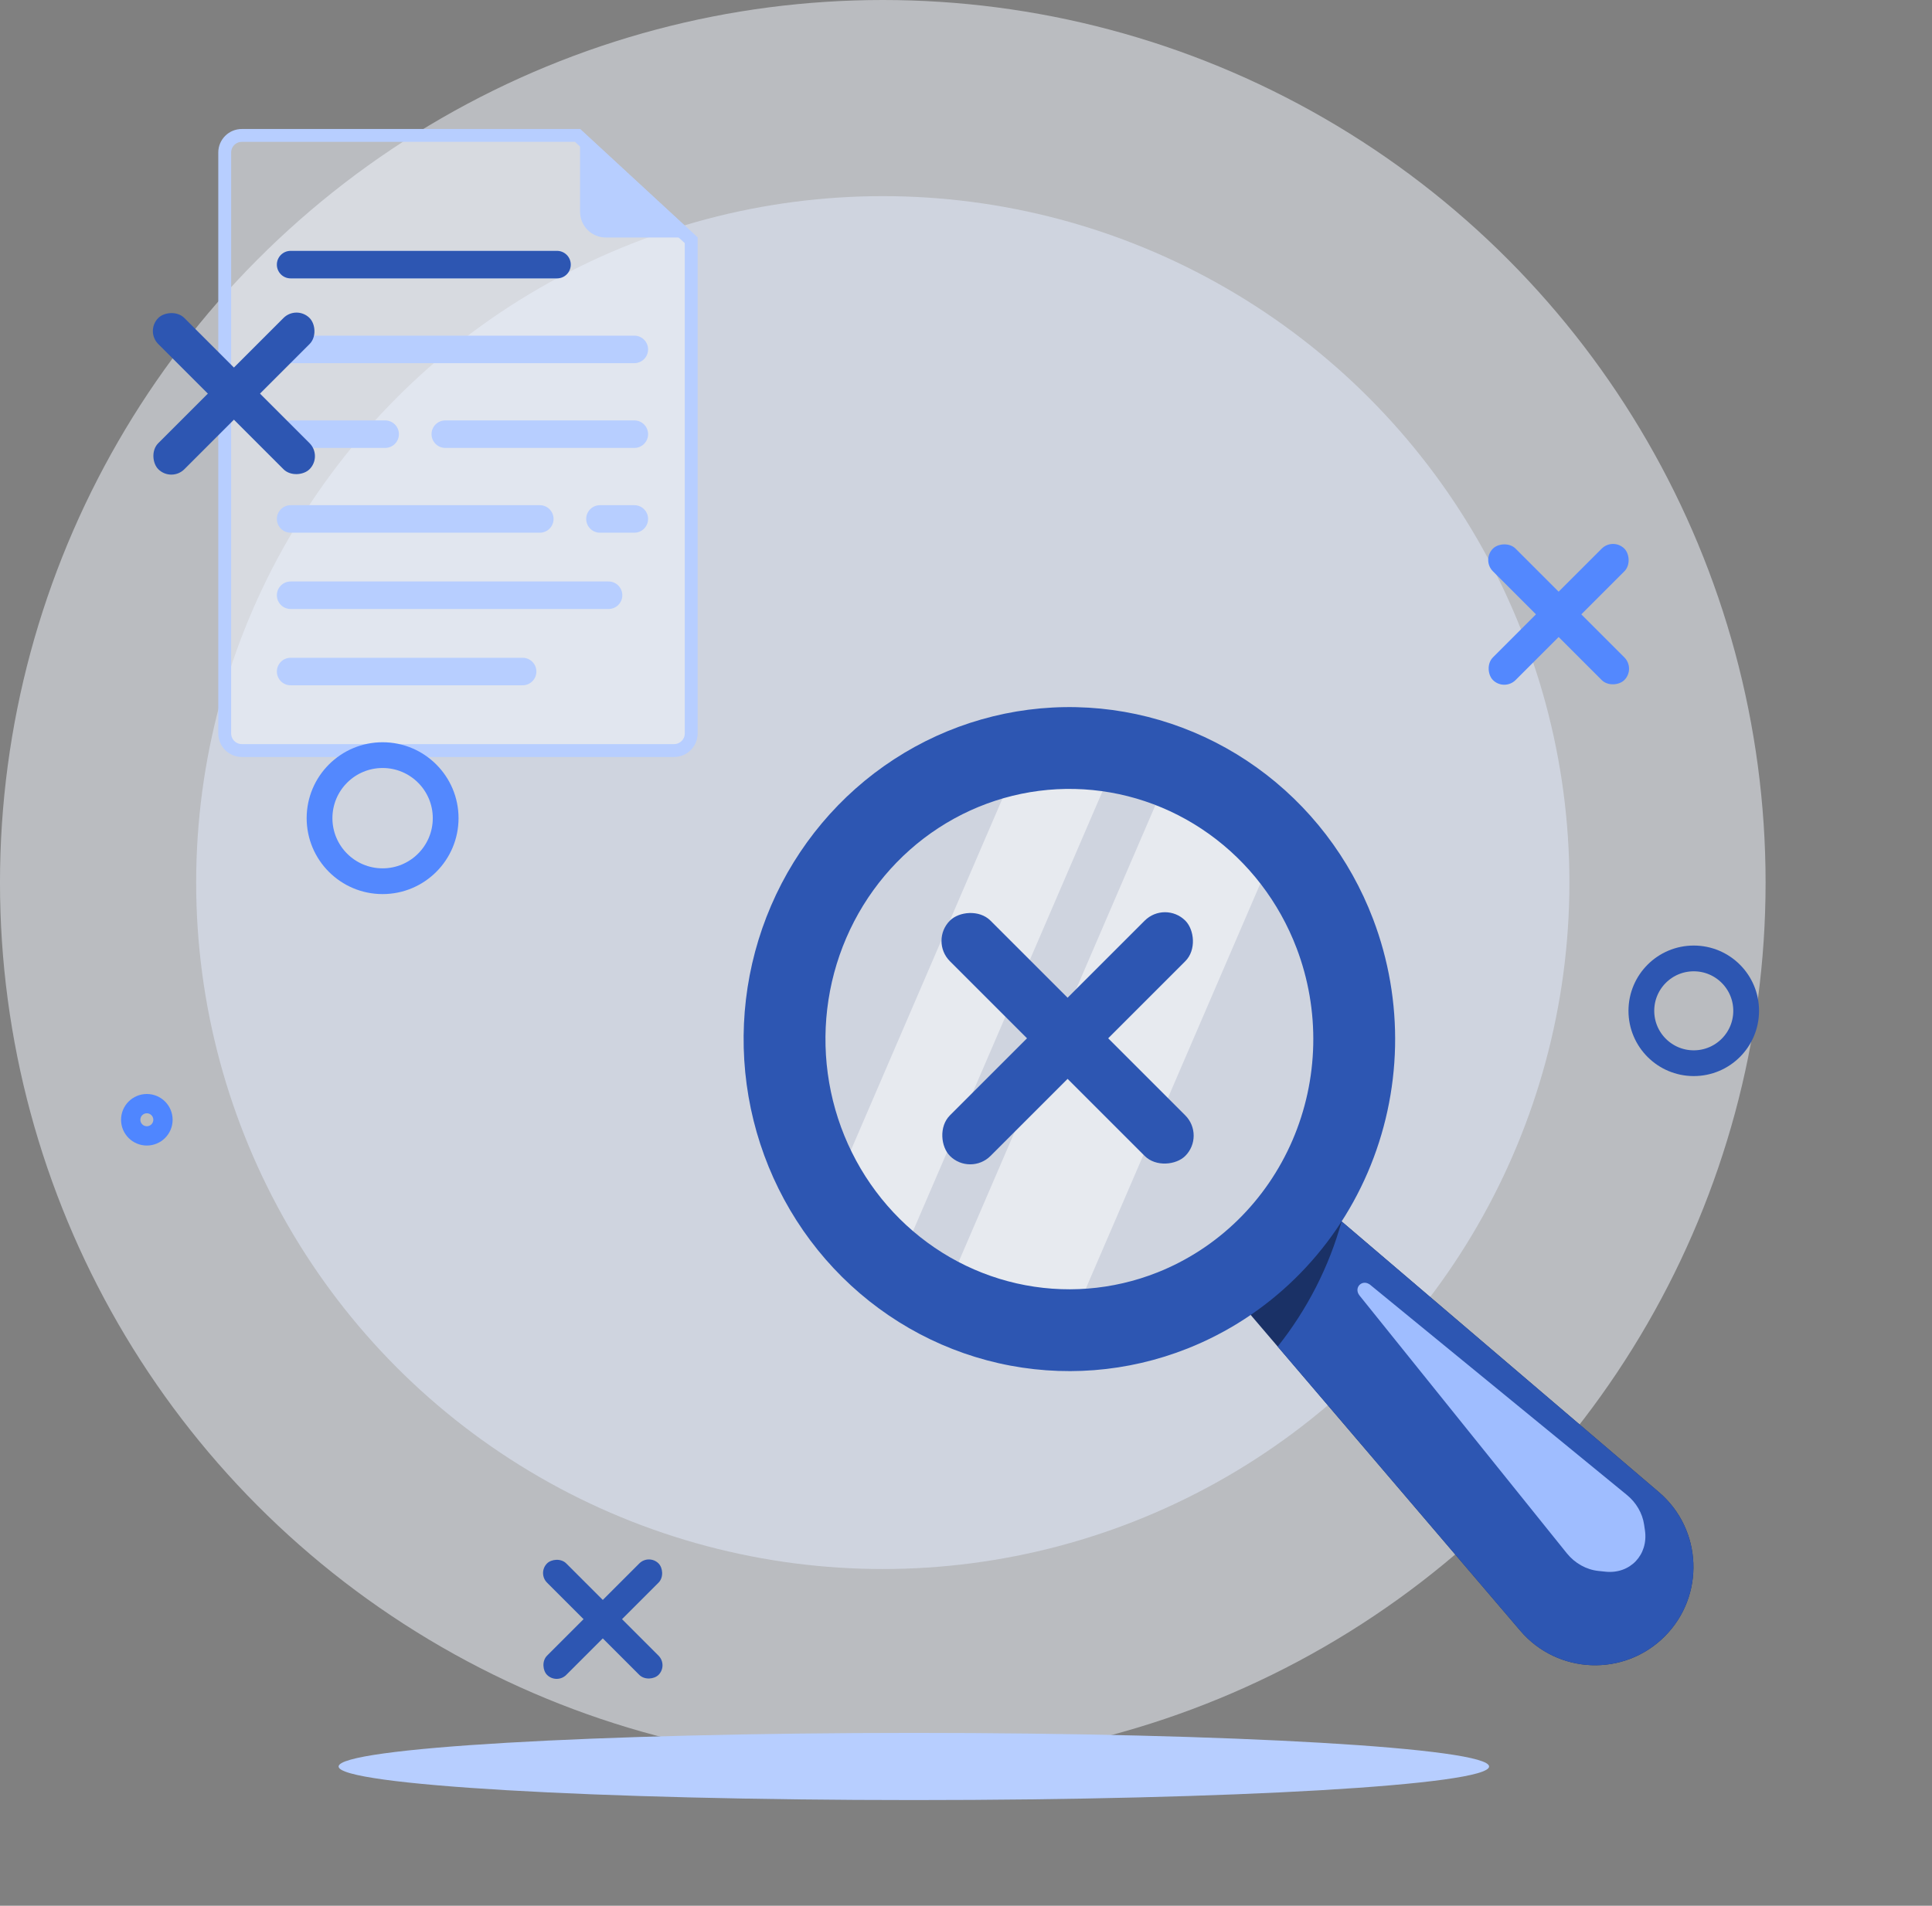 <svg width="300" height="296" viewBox="0 0 300 296" fill="none" xmlns="http://www.w3.org/2000/svg">
<rect x="0" y="0" width="300" height="296" fill="#808080" stroke="none"/>
<ellipse cx="137.079" cy="137.082" rx="137.082" ry="137.082" fill="#F5F8FF" fill-opacity="0.5"/>
<circle cx="137.079" cy="137.082" r="106.619" fill="#E4ECFE" fill-opacity="0.5"/>
<path d="M104.675 116.573H37.549C36.082 116.573 34.894 115.384 34.894 113.918V23.69C34.894 22.224 36.082 21.035 37.549 21.035H89.681L107.33 37.326V113.918C107.33 115.384 106.142 116.573 104.675 116.573Z" fill="#F5F8FF" fill-opacity="0.5" stroke="#B7CEFF" stroke-width="2"/>
<path fill-rule="evenodd" clip-rule="evenodd" d="M42.993 41.102C42.993 39.922 43.949 38.966 45.129 38.966H86.49C87.67 38.966 88.627 39.922 88.627 41.102C88.627 42.282 87.67 43.238 86.49 43.238H45.129C43.949 43.238 42.993 42.282 42.993 41.102ZM42.993 54.269C42.993 53.089 43.949 52.133 45.129 52.133H98.499C99.678 52.133 100.635 53.089 100.635 54.269C100.635 55.448 99.678 56.405 98.499 56.405H45.129C43.949 56.405 42.993 55.448 42.993 54.269ZM42.993 67.436C42.993 66.256 43.949 65.299 45.129 65.299H59.806C60.985 65.299 61.942 66.256 61.942 67.436C61.942 68.615 60.985 69.572 59.806 69.572H45.129C43.949 69.572 42.993 68.615 42.993 67.436ZM67.009 67.436C67.009 66.256 67.966 65.299 69.145 65.299H98.499C99.678 65.299 100.635 66.256 100.635 67.436C100.635 68.615 99.678 69.572 98.499 69.572H69.145C67.966 69.572 67.009 68.615 67.009 67.436ZM42.993 80.602C42.993 79.423 43.949 78.466 45.129 78.466H83.822C85.002 78.466 85.958 79.423 85.958 80.602C85.958 81.782 85.002 82.739 83.822 82.739H45.129C43.949 82.739 42.993 81.782 42.993 80.602ZM91.025 80.602C91.025 79.423 91.982 78.466 93.162 78.466H98.499C99.678 78.466 100.635 79.423 100.635 80.602C100.635 81.782 99.678 82.739 98.499 82.739H93.162C91.982 82.739 91.025 81.782 91.025 80.602ZM42.993 92.453C42.993 91.273 43.949 90.316 45.129 90.316H94.496C95.676 90.316 96.632 91.273 96.632 92.453C96.632 93.632 95.676 94.589 94.496 94.589H45.129C43.949 94.589 42.993 93.632 42.993 92.453ZM42.993 104.303C42.993 103.123 43.949 102.167 45.129 102.167H81.153C82.333 102.167 83.29 103.123 83.29 104.303C83.29 105.483 82.333 106.439 81.153 106.439H45.129C43.949 106.439 42.993 105.483 42.993 104.303Z" fill="#B7CEFF"/>
<path d="M42.993 41.102C42.993 39.922 43.949 38.966 45.129 38.966H86.49C87.67 38.966 88.627 39.922 88.627 41.102C88.627 42.282 87.67 43.238 86.49 43.238H45.129C43.949 43.238 42.993 42.282 42.993 41.102Z" fill="#2D56B2"/>
<path d="M90.072 20.035L108.33 36.889H94.072C91.863 36.889 90.072 35.098 90.072 32.889V20.035Z" fill="#B7CEFF"/>
<rect width="33.222" height="5.728" rx="2.864" transform="matrix(-0.707 0.707 0.707 0.707 46.043 47.366)" fill="#2D56B2"/>
<rect width="33.222" height="5.728" rx="2.864" transform="matrix(0.707 0.707 0.707 -0.707 22.552 51.416)" fill="#2D56B2"/>
<circle cx="59.41" cy="127.078" r="9.792" stroke="#5388FE" stroke-width="4"/>
<circle cx="263.006" cy="157" r="8.137" stroke="#2D56B2" stroke-width="4"/>
<circle cx="22.801" cy="173.922" r="2.504" stroke="#4F86FF" stroke-width="3"/>
<path d="M141.902 279.587C191.234 279.587 231.226 277.252 231.226 274.372C231.226 271.492 191.234 269.157 141.902 269.157C92.569 269.157 52.577 271.492 52.577 274.372C52.577 277.252 92.569 279.587 141.902 279.587Z" fill="#B7CEFF"/>
<path d="M188.872 197.985L202.293 184.563L257.6 231.768C264.374 237.55 264.781 247.878 258.484 254.175V254.175C252.187 260.472 241.859 260.065 236.077 253.291L188.872 197.985Z" fill="#1A3166"/>
<path d="M198.401 209.15L236.078 253.292C241.859 260.066 252.187 260.473 258.484 254.176C264.781 247.879 264.374 237.551 257.6 231.769L208.325 189.711C206.342 196.86 202.929 203.442 198.401 209.15Z" fill="#2D56B2"/>
<path d="M173.547 117.446L138.856 197.986C138.322 197.572 137.792 197.144 137.272 196.711C133.92 193.876 131 190.544 128.609 186.827L158.574 117.259C163.538 116.441 168.603 116.505 173.547 117.446Z" fill="white" fill-opacity="0.5"/>
<path d="M198.208 131.418L165.592 207.141C158.817 207.149 152.131 205.563 146.052 202.507L181.667 119.817C187.976 122.339 193.635 126.308 198.208 131.418Z" fill="white" fill-opacity="0.5"/>
<path fill-rule="evenodd" clip-rule="evenodd" d="M145.763 128.579C139.447 132.689 134.444 138.637 131.408 145.685C128.371 152.735 127.445 160.556 128.753 168.154C130.061 175.75 133.541 182.762 138.731 188.308C143.92 193.853 150.584 197.683 157.871 199.337C165.157 200.991 172.759 200.4 179.723 197.634L179.724 197.634C184.35 195.797 188.586 193.043 192.186 189.523C195.786 186.002 198.681 181.783 200.697 177.103C202.713 172.422 203.809 167.377 203.92 162.255C204.03 157.134 203.152 152.043 201.339 147.275L201.339 147.274C198.609 140.093 193.865 133.922 187.73 129.528C181.597 125.136 174.342 122.711 166.885 122.542C159.427 122.374 152.077 124.469 145.763 128.579ZM119.737 140.658C123.751 131.338 130.389 123.423 138.831 117.928C147.275 112.432 157.138 109.611 167.171 109.838C177.205 110.064 186.934 113.327 195.13 119.197C203.323 125.065 209.61 133.27 213.217 142.759C215.613 149.06 216.77 155.777 216.625 162.529C216.479 169.281 215.034 175.941 212.368 182.13C209.702 188.319 205.865 193.92 201.071 198.608C196.276 203.297 190.617 206.982 184.414 209.445C175.07 213.156 164.852 213.952 155.058 211.73C145.266 209.507 136.358 204.37 129.453 196.992C122.549 189.615 117.954 180.327 116.229 170.31C114.505 160.293 115.723 149.976 119.737 140.658Z" fill="#2D56B2"/>
<path d="M252.639 232.21L212.792 199.581C211.557 198.57 210.118 199.992 211.118 201.236L243.295 241.256C244.536 242.8 246.329 243.803 248.196 243.999L249.301 244.114C253.117 244.513 255.987 241.498 255.425 237.682L255.294 236.794C255.036 235.045 254.075 233.386 252.639 232.21Z" fill="#9FBDFF"/>
<rect width="51.693" height="8.913" rx="4.456" transform="matrix(-0.707 0.707 0.707 0.707 180.901 139.841)" fill="#2D56B2"/>
<rect width="51.693" height="8.913" rx="4.456" transform="matrix(0.707 0.707 0.707 -0.707 144.349 146.143)" fill="#2D56B2"/>
<rect width="28.871" height="4.978" rx="2.489" transform="matrix(-0.707 0.707 0.707 0.707 250.473 83.454)" fill="#5388FE"/>
<rect width="28.871" height="4.978" rx="2.489" transform="matrix(0.707 0.707 0.707 -0.707 230.058 86.973)" fill="#5388FE"/>
<rect width="24.486" height="4.222" rx="2.111" transform="matrix(-0.707 0.707 0.707 0.707 100.765 241.339)" fill="#2D56B2"/>
<rect width="24.486" height="4.222" rx="2.111" transform="matrix(0.707 0.707 0.707 -0.707 83.451 244.324)" fill="#2D56B2"/>
</svg>
